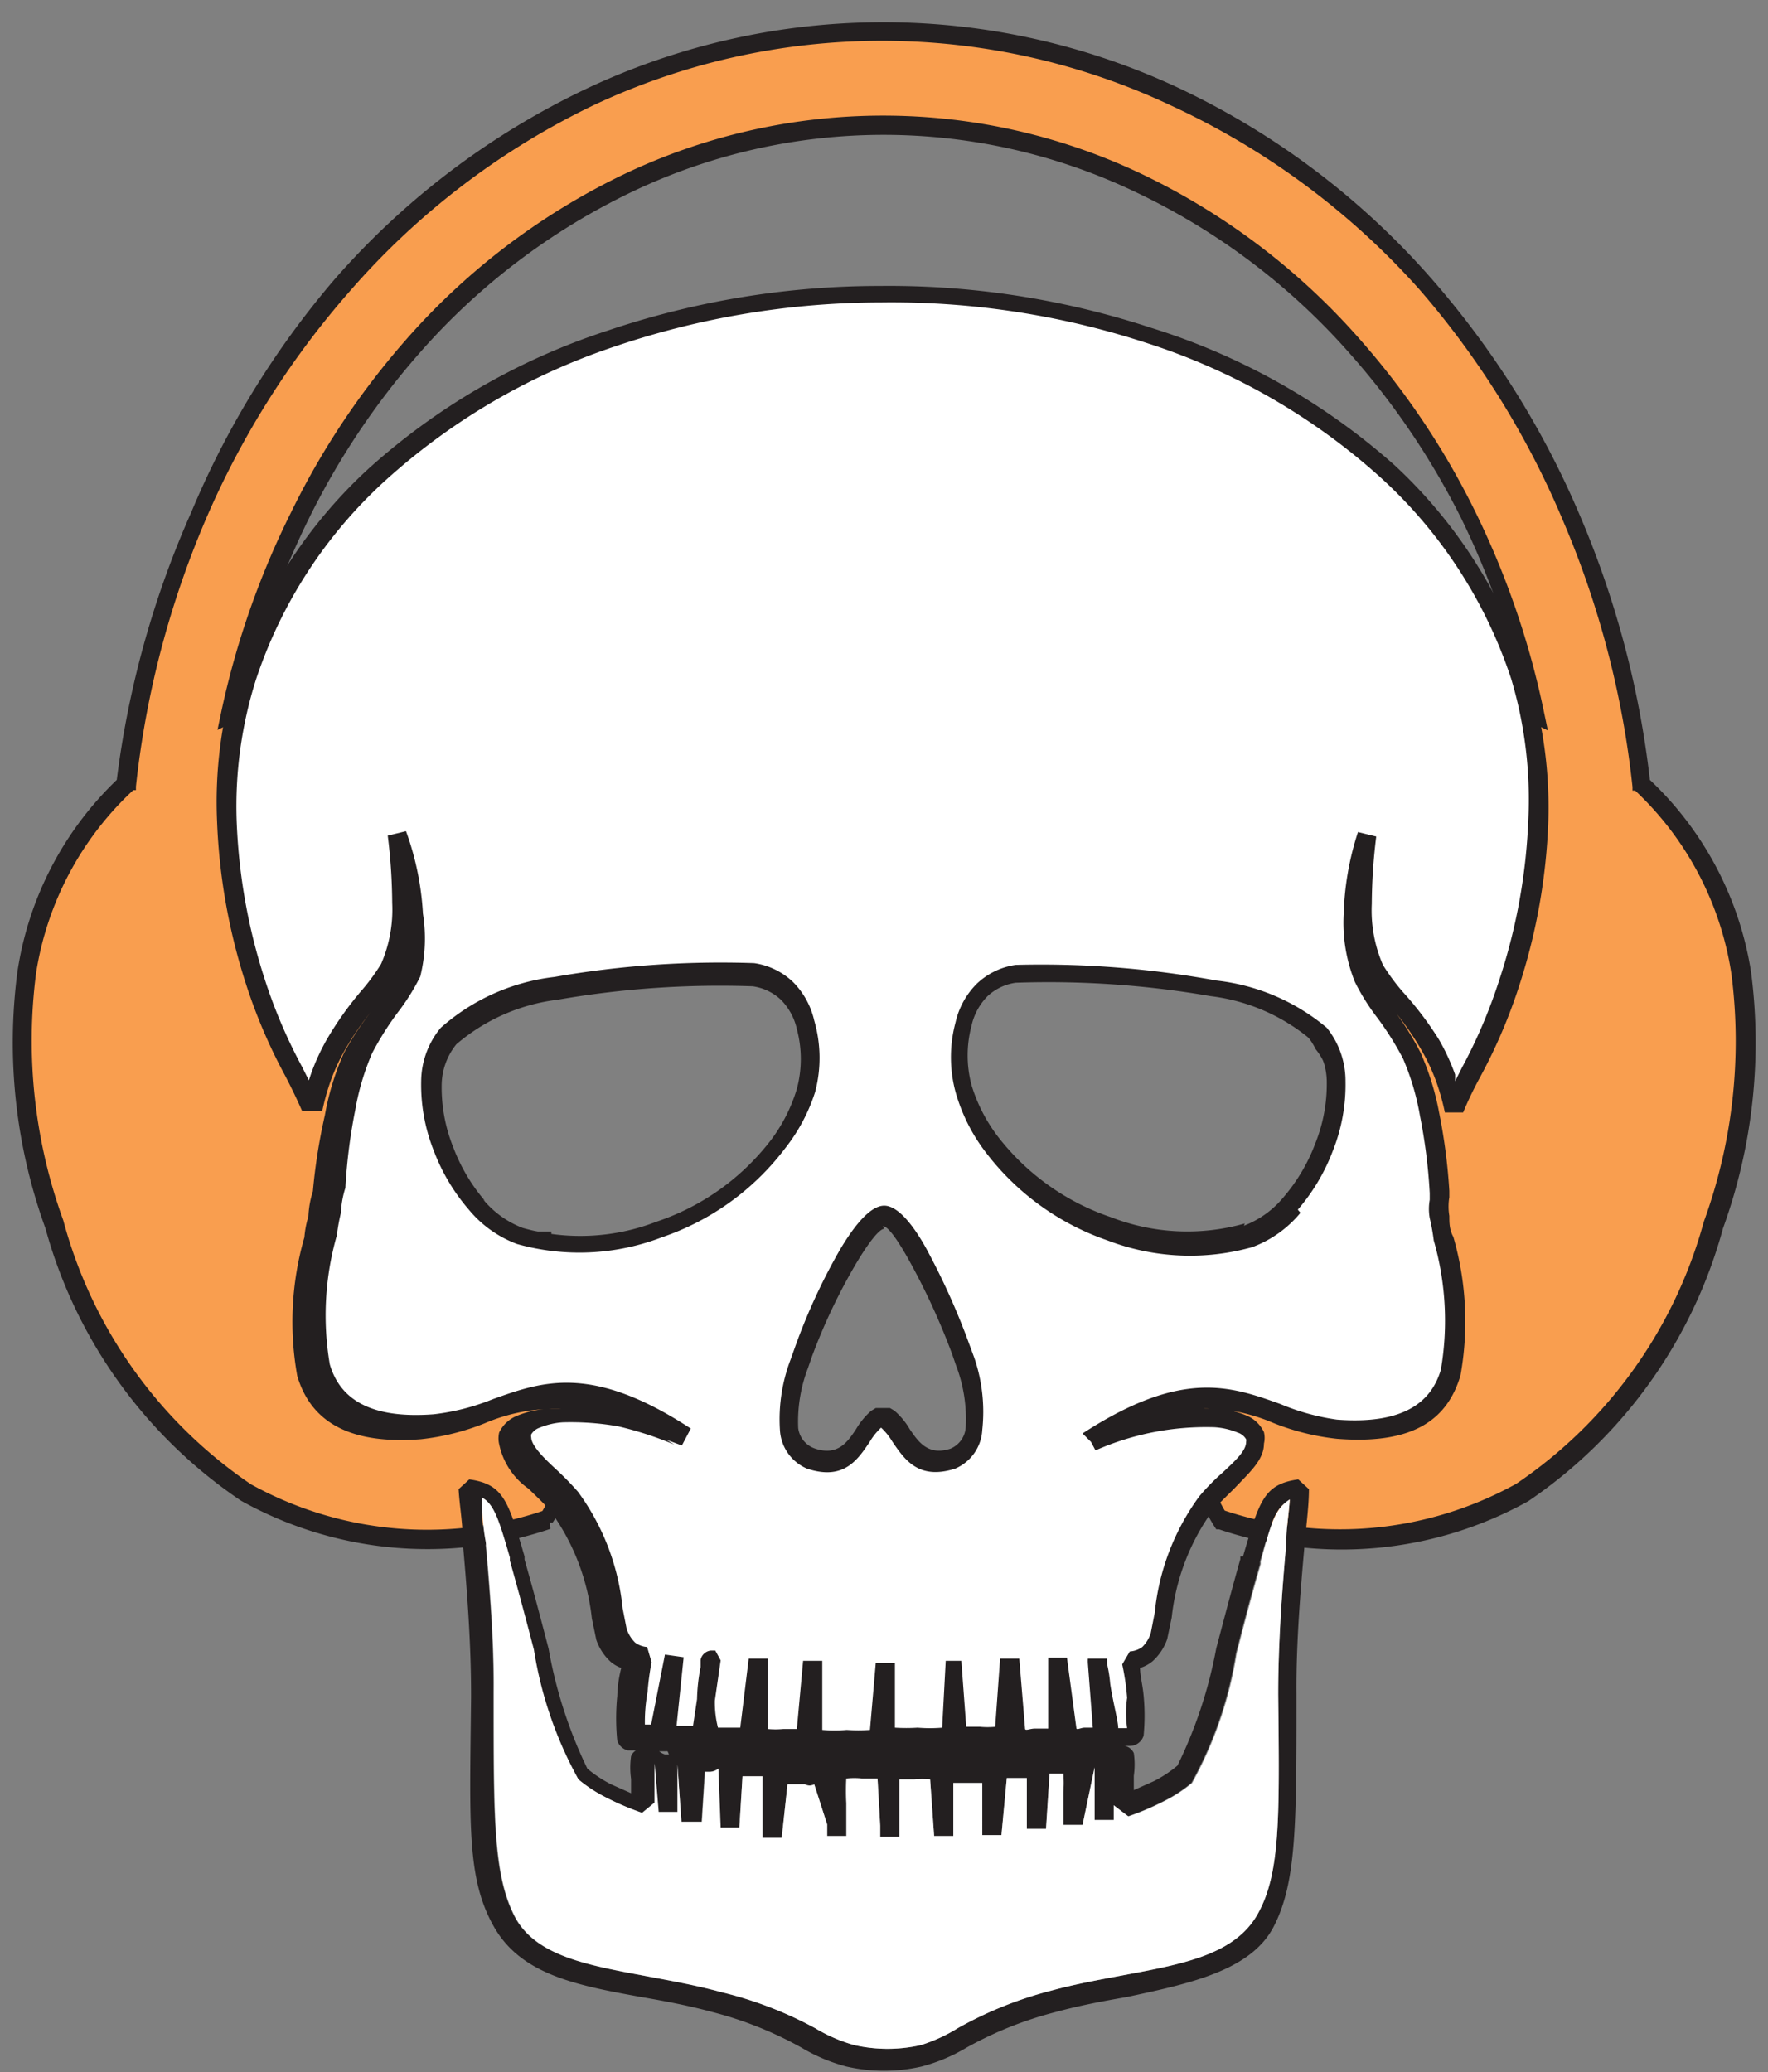 <svg xmlns="http://www.w3.org/2000/svg" viewBox="-0.29 -0.494 39.67 46.481"><rect x="-0.29" y="-0.494" width="39.67" height="46.481" fill="#808080" stroke="none"/><title>Depositphotos_52410977_10</title><g data-name="Layer 2"><g data-name="Layer 1"><path d="M12 33.59C6.1 35.23 2.57 31.93 1 27c-1.29-3.75-1.1-7.39 1.56-9.9A20.29 20.29 0 0 1 7.38 5.92 16.17 16.17 0 0 1 19.53.21a16.17 16.17 0 0 1 12.16 5.7 20.3 20.3 0 0 1 4.84 11.19c2.66 2.51 2.85 6.15 1.6 9.89-1.64 4.93-5.17 8.24-11.08 6.6-.84-1-.64-3.44.08-6.23a3.7 3.7 0 0 0 .56-.13 3.26 3.26 0 0 0 1.73-2 2.58 2.58 0 0 0-.11-2.53 2 2 0 0 0-.5-.39c1.46-3.62 3.29-6.8 4.39-7.26a10.22 10.22 0 0 1 .94.41 18 18 0 0 0-4-8.19 14.09 14.09 0 0 0-10.58-5A14.09 14.09 0 0 0 9 7.3a17.94 17.94 0 0 0-4 8.19c.3-.14.61-.28.94-.41 1.11.47 2.93 3.64 4.39 7.26a2 2 0 0 0-.49.39 2.57 2.57 0 0 0-.11 2.53 3.26 3.26 0 0 0 1.73 2 3.8 3.8 0 0 0 .55.13c.63 2.77.83 5.21-.01 6.2z" fill="#f99e4f"/><path d="M12.06 33.8a8.6 8.6 0 0 1-6.94-.63 10.81 10.81 0 0 1-4.39-6.11 12.22 12.22 0 0 1-.63-5.75A7.5 7.5 0 0 1 2.33 17 21.24 21.24 0 0 1 4 11a19.71 19.71 0 0 1 3.21-5.22 17.41 17.41 0 0 1 5.65-4.28 15.62 15.62 0 0 1 13.34 0 17.41 17.41 0 0 1 5.65 4.28A19.74 19.74 0 0 1 35.13 11a21.24 21.24 0 0 1 1.6 6A7.52 7.52 0 0 1 39 21.31a12.24 12.24 0 0 1-.63 5.75A10.82 10.82 0 0 1 34 33.18a8.61 8.61 0 0 1-6.94.63H27a3.71 3.71 0 0 1-.6-2.41 17.78 17.78 0 0 1 .63-4v-.14h.41l.26-.07a2.14 2.14 0 0 0 .89-.64 4 4 0 0 0 .71-1.2 3.58 3.58 0 0 0 .26-1.38 1.48 1.48 0 0 0-.33-.93 1.4 1.4 0 0 0-.23-.34l-.25-.17-.16-.09.07-.17a36.16 36.16 0 0 1 2.42-5 6.22 6.22 0 0 1 2.09-2.41h.16l.49.2h.07a18.31 18.31 0 0 0-1.4-3.94A17.07 17.07 0 0 0 30 7.44a14.88 14.88 0 0 0-4.84-3.64 13.1 13.1 0 0 0-11.25 0 14.88 14.88 0 0 0-4.8 3.64 17 17 0 0 0-2.49 3.74 18.3 18.3 0 0 0-1.4 3.94h.07l.49-.2h.16A6.21 6.21 0 0 1 8 17.3a36.08 36.08 0 0 1 2.42 5l.07.17-.16.09-.25.17a1.44 1.44 0 0 0-.19.18 1.48 1.48 0 0 0-.33.93 3.59 3.59 0 0 0 .26 1.38 4 4 0 0 0 .71 1.2 2.14 2.14 0 0 0 .89.64l.25.07h.41v.13a17.75 17.75 0 0 1 .63 4 3.71 3.71 0 0 1-.6 2.4h-.06zm-6.72-1a8.17 8.17 0 0 0 6.54.6 3.46 3.46 0 0 0 .46-2.07 17.06 17.06 0 0 0-.58-3.77h-.16l-.28-.08a2.56 2.56 0 0 1-1.08-.77 4.39 4.39 0 0 1-.79-1.33 4 4 0 0 1-.28-1.55 1.9 1.9 0 0 1 .44-1.2 2 2 0 0 1 .25-.23l.14-.1a35.21 35.21 0 0 0-2.32-4.74 6.49 6.49 0 0 0-1.81-2.2l-.39.16-.5.17-.39.19.09-.43A18.84 18.84 0 0 1 6.24 11a17.44 17.44 0 0 1 2.55-3.84 15.3 15.3 0 0 1 4.93-3.75 13.51 13.51 0 0 1 11.61 0 15.28 15.28 0 0 1 4.93 3.75A17.46 17.46 0 0 1 32.82 11a18.84 18.84 0 0 1 1.53 4.46l.09.43-.39-.19-.45-.21-.39-.16a6.51 6.51 0 0 0-1.81 2.2 35.25 35.25 0 0 0-2.32 4.74l.14.1a1.86 1.86 0 0 1 .25.23 1.9 1.9 0 0 1 .44 1.2 4 4 0 0 1-.28 1.55 4.39 4.39 0 0 1-.79 1.33 2.56 2.56 0 0 1-1.08.77l-.29.08h-.16a17.09 17.09 0 0 0-.58 3.78 3.47 3.47 0 0 0 .46 2.08 8.17 8.17 0 0 0 6.54-.6 10.4 10.4 0 0 0 4.21-5.88 11.82 11.82 0 0 0 .62-5.55 7.1 7.1 0 0 0-2.16-4.12h-.06v-.08a20.82 20.82 0 0 0-1.57-6A19.29 19.29 0 0 0 31.56 6 17 17 0 0 0 26 1.88a15.21 15.21 0 0 0-13 0 17 17 0 0 0-5.46 4.18 19.28 19.28 0 0 0-3.21 5.09 20.83 20.83 0 0 0-1.57 6v.08H2.7a7.09 7.09 0 0 0-2.18 4.1 11.81 11.81 0 0 0 .61 5.55 10.4 10.4 0 0 0 4.21 5.92z" fill="#231f20"/><path d="M28.6 33.19c-.28.15-.38.51-.62 1.34v.06c-.19.65-.37 1.34-.54 2a8.82 8.82 0 0 1-1 2.91 3.16 3.16 0 0 1-.61.4 6.08 6.08 0 0 1-.82.35L24.7 40v-.88 1.21h-.43v-1.18L24 40.44h-.43v-.73a3.14 3.14 0 0 0 0-.42h-.31l-.08 1.24h-.43v-1.14h-.45l-.12 1.28h-.43V39.5h-.65v1.19h-.43l-.09-1.27a2 2 0 0 0-.35 0h-.34v1.29h-.43v-.25l-.06-1.06h-.34a2 2 0 0 0-.36 0 5.15 5.15 0 0 0 0 .55v.74h-.43v-.26l-.29-.9a.22.22 0 0 1-.21 0h-.39l-.13 1.2h-.43v-1.38h-.45l-.07 1.15h-.43l-.05-1.32a.35.35 0 0 1-.18.07h-.12l-.07 1.12H15l-.09-1.28v1.06h-.43l-.09-1.09v.88l-.28.23a6.12 6.12 0 0 1-.82-.35 3.2 3.2 0 0 1-.61-.4 8.83 8.83 0 0 1-1-2.91c-.17-.65-.35-1.33-.54-2v-.07c-.24-.83-.35-1.19-.62-1.34a4.75 4.75 0 0 0 .08 1c.09 1 .19 2.21.18 3.36v.09c0 2.76 0 4 .46 4.92s1.67 1.12 3 1.37c.53.1 1.09.2 1.64.35A8.68 8.68 0 0 1 18 45a3.56 3.56 0 0 0 .88.38 3.39 3.39 0 0 0 1.49 0 3.57 3.57 0 0 0 .83-.38 8.67 8.67 0 0 1 2.09-.84c.55-.15 1.11-.25 1.64-.35 1.33-.25 2.49-.46 3-1.37s.49-2.16.46-4.92v-.02c0-1.15.09-2.36.18-3.36 0-.35.06-.68.08-1zm-1 1.23c.37-1.26.47-1.62 1.24-1.73l.24.22c0 .37-.06.8-.1 1.27-.09 1-.19 2.21-.18 3.32v.09c0 2.84 0 4.14-.51 5.13S26.4 44 25 44.3c-.52.09-1.06.19-1.61.34a8.36 8.36 0 0 0-2 .8 3.88 3.88 0 0 1-1 .42 3.79 3.79 0 0 1-1.69 0 3.88 3.88 0 0 1-1-.42 8.35 8.35 0 0 0-2-.8c-.55-.15-1.09-.25-1.61-.34-1.44-.26-2.69-.5-3.3-1.58s-.54-2.29-.51-5.13v-.09c0-1.11-.09-2.32-.18-3.32 0-.48-.08-.9-.1-1.27l.24-.22c.76.11.87.46 1.24 1.73v.07c.19.66.37 1.35.54 2a10.21 10.21 0 0 0 .87 2.69 2.83 2.83 0 0 0 .53.35l.45.2v-.32a1.8 1.8 0 0 1 0-.51.26.26 0 0 1 .11-.13h-.18a.33.33 0 0 1-.24-.22 5.09 5.09 0 0 1 0-1 2.81 2.81 0 0 1 .09-.63.76.76 0 0 1-.24-.14 1.19 1.19 0 0 1-.32-.49l-.1-.48a5 5 0 0 0-.93-2.41c-.16-.19-.34-.35-.49-.5a1.62 1.62 0 0 1-.66-1 .57.57 0 0 1 0-.26.75.75 0 0 1 .41-.38 2.07 2.07 0 0 1 .66-.15h.33a4 4 0 0 0-1.72.32 5.38 5.38 0 0 1-1.44.36c-1.72.13-2.49-.48-2.77-1.42a6.84 6.84 0 0 1 .16-3.11 2.18 2.18 0 0 1 .09-.47 2.11 2.11 0 0 1 .1-.56A12.88 12.88 0 0 1 7 24.52a6 6 0 0 1 .42-1.38 6.42 6.42 0 0 1 .6-.92 6.3 6.3 0 0 0-.56.82 4.4 4.4 0 0 0-.33.71 5.24 5.24 0 0 0-.19.68h-.45q-.17-.39-.39-.81a12.14 12.14 0 0 1-.88-2.07 13.48 13.48 0 0 1-.64-3.63 9.84 9.84 0 0 1 .42-3.3A10.93 10.93 0 0 1 8 10a14.89 14.89 0 0 1 5.35-3.08 19.09 19.09 0 0 1 6.1-1 18.85 18.85 0 0 1 6.09.94A14.84 14.84 0 0 1 31 9.94a11 11 0 0 1 3 4.71 9.88 9.88 0 0 1 .45 3.3 13.44 13.44 0 0 1-.64 3.63 12.09 12.09 0 0 1-.88 2.07q-.23.42-.39.81h-.41a5.16 5.16 0 0 0-.19-.68 4.39 4.39 0 0 0-.33-.71 6.25 6.25 0 0 0-.56-.82 6.58 6.58 0 0 1 .53.86 6 6 0 0 1 .42 1.35 12.86 12.86 0 0 1 .23 1.76v.14a1.27 1.27 0 0 0 0 .42c0 .15 0 .31.09.47a6.84 6.84 0 0 1 .16 3.11c-.28.94-1 1.56-2.77 1.42a5.38 5.38 0 0 1-1.44-.36 4 4 0 0 0-1.72-.32H27a2.07 2.07 0 0 1 .66.15.75.75 0 0 1 .41.38.56.56 0 0 1 0 .26c0 .36-.31.63-.66 1-.15.15-.32.31-.49.5a5 5 0 0 0-.92 2.4l-.1.48a1.19 1.19 0 0 1-.33.5.8.8 0 0 1-.28.15c0 .17.06.39.08.62a4.7 4.7 0 0 1 0 .9.33.33 0 0 1-.23.22.78.78 0 0 1-.23 0 .3.3 0 0 1 .24.17 1.79 1.79 0 0 1 0 .51v.32l.45-.2a2.78 2.78 0 0 0 .53-.35 10.2 10.2 0 0 0 .87-2.63c.17-.64.35-1.33.54-2v-.06zm-2.91 4.3H24a.42.42 0 0 0-.16.1.65.65 0 0 0-.2 0h-.29a1.17 1.17 0 0 0-.27.06.33.33 0 0 0-.13.09h-.15a2.15 2.15 0 0 0-.36 0 1.32 1.32 0 0 0-.33.07.34.34 0 0 0-.15.1 1.75 1.75 0 0 0-.54 0 2.08 2.08 0 0 0-.48.08.33.33 0 0 0-.16-.1 1.73 1.73 0 0 0-.58 0 2 2 0 0 0-.54.1A1.87 1.87 0 0 0 19 39a1.83 1.83 0 0 0-.57 0 .32.32 0 0 0-.16.11 1.41 1.41 0 0 0-.37-.09h-.33a1.07 1.07 0 0 0-.3 0h-.07a1.18 1.18 0 0 0-.59-.18h-.41a1 1 0 0 0-.49-.15h-.35a.62.62 0 0 0-.22-.11h.35a.39.39 0 0 0 .17.1 1.41 1.41 0 0 0 .42 0 1.68 1.68 0 0 0 .41-.06l.13-.06a.37.37 0 0 0 .17.1 1.81 1.81 0 0 0 .55 0 1.77 1.77 0 0 0 .52-.08h.08a2.34 2.34 0 0 0 .83.07 2.36 2.36 0 0 0 .79-.13 2.73 2.73 0 0 0 .75.12 2.36 2.36 0 0 0 .83-.07h.08a2.19 2.19 0 0 0 1.07 0 .36.36 0 0 0 .18-.11 1.14 1.14 0 0 0 .5.13h.27a.71.71 0 0 0 .25-.06.31.31 0 0 0 .1-.08 1.11 1.11 0 0 0 .41.1h.25a.65.65 0 0 0 .24-.06h.27zm-10 .07h-.25.06a.4.4 0 0 0 .13.07h.09zM27.62 27a2.14 2.14 0 0 0 .89-.64 4 4 0 0 0 .71-1.2 3.58 3.58 0 0 0 .26-1.38 1.48 1.48 0 0 0-.33-.93 4.3 4.3 0 0 0-2.28-1 21.25 21.25 0 0 0-4.37-.3 1.16 1.16 0 0 0-.63.3 1.35 1.35 0 0 0-.36.66 2.59 2.59 0 0 0 0 1.34A3.64 3.64 0 0 0 22.1 25a5.38 5.38 0 0 0 2.54 1.81 4.73 4.73 0 0 0 3 .14zm1.21-.36a4.39 4.39 0 0 0 .79-1.33 4 4 0 0 0 .28-1.55 1.9 1.9 0 0 0-.44-1.2A4.65 4.65 0 0 0 27 21.5a21.75 21.75 0 0 0-4.48-.31 1.59 1.59 0 0 0-.87.42 1.77 1.77 0 0 0-.48.87 3 3 0 0 0 0 1.56 4 4 0 0 0 .66 1.29 5.81 5.81 0 0 0 2.75 2 5.17 5.17 0 0 0 3.25.15 2.56 2.56 0 0 0 1.08-.77zm-17.52.77a5.16 5.16 0 0 0 3.25-.15 5.81 5.81 0 0 0 2.75-2A4 4 0 0 0 18 24a3 3 0 0 0 0-1.56 1.78 1.78 0 0 0-.48-.87 1.59 1.59 0 0 0-.87-.42 21.75 21.75 0 0 0-4.48.31A4.65 4.65 0 0 0 9.6 22.6a1.9 1.9 0 0 0-.44 1.2 4 4 0 0 0 .28 1.55 4.39 4.39 0 0 0 .79 1.33 2.56 2.56 0 0 0 1.08.77zm-.76-1a2.14 2.14 0 0 0 .89.64 4.73 4.73 0 0 0 3-.14A5.38 5.38 0 0 0 17 25.09a3.64 3.64 0 0 0 .59-1.16 2.59 2.59 0 0 0 0-1.34 1.35 1.35 0 0 0-.36-.66 1.16 1.16 0 0 0-.63-.3 21.25 21.25 0 0 0-4.37.3 4.29 4.29 0 0 0-2.28 1 1.48 1.48 0 0 0-.33.93 3.59 3.59 0 0 0 .26 1.38 4 4 0 0 0 .71 1.2zm9 .66c-.11 0-.35.31-.62.76a13.08 13.08 0 0 0-1 2.1l-.09.26a3.36 3.36 0 0 0-.22 1.35.56.56 0 0 0 .38.46c.51.17.73-.15.92-.44a1.64 1.64 0 0 1 .34-.41l.1-.06h.32l.1.06a1.63 1.63 0 0 1 .34.41c.19.28.41.61.92.44a.56.56 0 0 0 .34-.51 3.37 3.37 0 0 0-.22-1.36l-.09-.26a15.42 15.42 0 0 0-1-2.16c-.24-.42-.44-.7-.55-.7zm0-.43c-.29 0-.64.39-1 1a13.58 13.58 0 0 0-1 2.17l-.1.28a3.76 3.76 0 0 0-.24 1.54 1 1 0 0 0 .61.87c.82.27 1.13-.19 1.41-.61a1.39 1.39 0 0 1 .25-.31 1.38 1.38 0 0 1 .25.31c.28.41.59.87 1.41.61a1 1 0 0 0 .61-.87A3.75 3.75 0 0 0 21.6 30l-.1-.27a15.88 15.88 0 0 0-1-2.22c-.31-.55-.64-.92-.92-.92zm-6-19.3a18.68 18.68 0 0 1 6-1 18.43 18.43 0 0 1 6 .92 14.41 14.41 0 0 1 5.21 3 10.57 10.57 0 0 1 2.94 4.53 9.46 9.46 0 0 1 .36 3.2 13.05 13.05 0 0 1-.62 3.52 11.7 11.7 0 0 1-.85 2l-.15.3v-.15a4.81 4.81 0 0 0-.36-.78 7.39 7.39 0 0 0-.76-1.07 4.69 4.69 0 0 1-.45-.61 3.06 3.06 0 0 1-.25-1.37 12.66 12.66 0 0 1 .1-1.51l-.41-.1a6.48 6.48 0 0 0-.45 1.78 3.55 3.55 0 0 0 .24 1.53 4.86 4.86 0 0 0 .5.8 6.81 6.81 0 0 1 .58.92 5.65 5.65 0 0 1 .38 1.28 12.32 12.32 0 0 1 .22 1.74v.15a1.15 1.15 0 0 0 0 .41 4.58 4.58 0 0 1 .09.5 6.52 6.52 0 0 1 .16 2.9c-.22.75-.87 1.23-2.33 1.12a5.1 5.1 0 0 1-1.22-.35c-1.12-.4-2.21-.79-4.44.66l.2.38a6.15 6.15 0 0 1 2.67-.52 1.64 1.64 0 0 1 .52.12.34.34 0 0 1 .19.15.14.14 0 0 1 0 .06c0 .2-.24.42-.53.69a4.93 4.93 0 0 0-.52.53 5.3 5.3 0 0 0-1 2.61l-.09.46a.76.76 0 0 1-.19.31.53.53 0 0 1-.28.1l-.17.29a5.4 5.4 0 0 1 .11.75 2.45 2.45 0 0 0 0 .68h-.15c0-.16-.12-.59-.18-1a2.9 2.9 0 0 0-.07-.44v-.12h-.43a.81.81 0 0 0 0 .11l.11 1.44h-.13c-.1 0-.17.07-.19 0l-.21-1.57h-.42v1.54H23c-.11 0-.2.06-.22 0l-.13-1.57h-.45l-.11 1.53a1.82 1.82 0 0 1-.34 0h-.31l-.11-1.48H21l-.08 1.5a3.35 3.35 0 0 1-.55 0 4.13 4.13 0 0 1-.51 0v-1.45h-.43l-.13 1.5a3.9 3.9 0 0 1-.52 0 3.32 3.32 0 0 1-.55 0v-1.55h-.43l-.14 1.53h-.31a1.88 1.88 0 0 1-.34 0v-1.53h-.43l-.19 1.55h-.5a2.29 2.29 0 0 1-.07-.61l.13-.9-.12-.22h-.1a.26.26 0 0 0-.23.21v.16a4.08 4.08 0 0 0-.08.72l-.09.6h-.37l.16-1.54-.42-.06-.31 1.57h-.14a3.78 3.78 0 0 1 .06-.73 6.07 6.07 0 0 1 .09-.67l-.1-.34a.51.51 0 0 1-.27-.1.77.77 0 0 1-.19-.31l-.09-.46a5.3 5.3 0 0 0-1-2.61 6.56 6.56 0 0 0-.52-.53c-.17-.16-.51-.49-.53-.69a.15.15 0 0 1 0-.07.35.35 0 0 1 .19-.15 1.64 1.64 0 0 1 .52-.12 6.15 6.15 0 0 1 2.67.52l.2-.38c-2.22-1.45-3.32-1.06-4.44-.66a5.09 5.09 0 0 1-1.33.34c-1.46.11-2.11-.37-2.33-1.12a6.53 6.53 0 0 1 .16-2.9 4 4 0 0 1 .09-.5 2.13 2.13 0 0 1 .1-.56 12.3 12.3 0 0 1 .22-1.74 5.65 5.65 0 0 1 .38-1.28 6.85 6.85 0 0 1 .58-.92 4.81 4.81 0 0 0 .5-.8A3.54 3.54 0 0 0 9.2 20a6.45 6.45 0 0 0-.33-1.85l-.41.1a12.54 12.54 0 0 1 .1 1.51 3 3 0 0 1-.25 1.37 4.64 4.64 0 0 1-.45.61 7.5 7.5 0 0 0-.76 1.07 4.84 4.84 0 0 0-.36.78l-.05.15-.15-.3a11.71 11.71 0 0 1-.85-2 13.06 13.06 0 0 1-.62-3.52 9.41 9.41 0 0 1 .43-3.16 10.5 10.5 0 0 1 2.9-4.47 14.48 14.48 0 0 1 5.12-3z" fill="#231f20"/><path d="M28 34.53v.06c-.19.65-.37 1.34-.54 2a8.82 8.82 0 0 1-1 2.91 3.16 3.16 0 0 1-.61.4 6.08 6.08 0 0 1-.82.35L24.7 40v-.88 1.21h-.43v-1.18L24 40.44h-.43v-.73a3.15 3.15 0 0 0 0-.42h-.31l-.08 1.24h-.43v-1.14h-.45l-.12 1.28h-.43V39.5h-.65v1.19h-.43l-.09-1.27a2 2 0 0 0-.35 0h-.34v1.29h-.43v-.25l-.06-1.06h-.34a2 2 0 0 0-.36 0 5.17 5.17 0 0 0 0 .55v.74h-.43v-.26l-.29-.9a.22.22 0 0 1-.21 0h-.39l-.13 1.2h-.43v-1.38h-.45l-.07 1.15h-.42l-.05-1.32a.35.35 0 0 1-.18.07h-.12l-.07 1.12H15l-.09-1.28v1.06h-.42l-.09-1.09v.88l-.28.23a6.12 6.12 0 0 1-.82-.35 3.2 3.2 0 0 1-.61-.4 8.83 8.83 0 0 1-1-2.91c-.17-.65-.35-1.33-.54-2v-.07c-.24-.83-.35-1.19-.62-1.34a4.75 4.75 0 0 0 .08 1c.09 1 .19 2.21.18 3.36v.09c0 2.76 0 4 .46 4.92s1.67 1.12 3 1.37c.53.1 1.09.2 1.64.35A8.68 8.68 0 0 1 18 45a3.56 3.56 0 0 0 .88.38 3.39 3.39 0 0 0 1.49 0 3.57 3.57 0 0 0 .83-.38 8.67 8.67 0 0 1 2.09-.84c.55-.15 1.11-.25 1.64-.35 1.33-.25 2.49-.46 3-1.37s.49-2.16.46-4.92v-.02c0-1.15.09-2.36.18-3.36 0-.35.06-.68.08-1-.33.2-.43.56-.65 1.39z" fill="#fff"/><path d="M33.62 14.74a10.57 10.57 0 0 0-2.94-4.53 14.41 14.41 0 0 0-5.21-3 18.43 18.43 0 0 0-6-.92 18.68 18.68 0 0 0-6 1 14.48 14.48 0 0 0-5.12 3 10.5 10.5 0 0 0-2.9 4.47 9.41 9.41 0 0 0-.43 3.16 13.06 13.06 0 0 0 .62 3.52 11.71 11.71 0 0 0 .85 2l.15.3.05-.15a4.84 4.84 0 0 1 .36-.78 7.5 7.5 0 0 1 .76-1.07 4.64 4.64 0 0 0 .45-.61 3.05 3.05 0 0 0 .25-1.37 12.54 12.54 0 0 0-.1-1.51l.41-.1A6.45 6.45 0 0 1 9.2 20a3.54 3.54 0 0 1-.06 1.41 4.81 4.81 0 0 1-.5.8 6.85 6.85 0 0 0-.58.92 5.65 5.65 0 0 0-.38 1.28 12.3 12.3 0 0 0-.22 1.74 2.13 2.13 0 0 0-.1.56 4 4 0 0 0-.09.5 6.53 6.53 0 0 0-.16 2.9c.22.75.87 1.23 2.33 1.12a5.09 5.09 0 0 0 1.33-.34c1.12-.4 2.22-.79 4.44.66l-.2.38-.35-.13.18.11a7.84 7.84 0 0 0-1.26-.41 6.14 6.14 0 0 0-1.24-.09 1.64 1.64 0 0 0-.52.12.35.35 0 0 0-.19.15.15.15 0 0 0 0 .07c0 .2.36.53.53.69a6.57 6.57 0 0 1 .52.53 5.3 5.3 0 0 1 1 2.61l.09.46a.77.77 0 0 0 .19.31.51.51 0 0 0 .27.1l.1.34a6.07 6.07 0 0 0-.09.67 3.78 3.78 0 0 0-.06.73h.14l.31-1.57.42.06-.16 1.54h.37l.09-.6a4.08 4.08 0 0 1 .08-.72v-.16a.26.26 0 0 1 .23-.21h.1l.12.22-.13.9a2.29 2.29 0 0 0 .07.61h.5l.19-1.55h.43v1.58a1.88 1.88 0 0 0 .34 0h.31l.14-1.53h.43v1.55a3.31 3.31 0 0 0 .55 0 3.9 3.9 0 0 0 .52 0l.13-1.5h.43v1.45a4.13 4.13 0 0 0 .51 0 3.35 3.35 0 0 0 .55 0l.08-1.5h.35l.11 1.48h.31a1.82 1.82 0 0 0 .34 0l.11-1.53h.43l.13 1.57c0 .06.11 0 .22 0h.3v-1.59h.42l.21 1.57c0 .07.09 0 .19 0h.18l-.11-1.44a.81.81 0 0 1 0-.11h.43v.12a2.9 2.9 0 0 1 .07.44c.06.41.18.84.18 1h.2a2.45 2.45 0 0 1 0-.68 5.4 5.4 0 0 0-.11-.75l.17-.29a.53.53 0 0 0 .28-.1.76.76 0 0 0 .19-.31l.09-.46a5.3 5.3 0 0 1 1-2.61 4.94 4.94 0 0 1 .52-.53c.29-.27.53-.49.53-.69a.14.14 0 0 0 0-.06.34.34 0 0 0-.19-.15 1.64 1.64 0 0 0-.52-.12 6.15 6.15 0 0 0-2.67.52l-.1-.19h-.07.07l-.19-.19c2.23-1.45 3.32-1.06 4.44-.66a5.1 5.1 0 0 0 1.27.35c1.46.11 2.11-.37 2.33-1.12a6.52 6.52 0 0 0-.16-2.9 4.59 4.59 0 0 0-.09-.5 1.16 1.16 0 0 1 0-.41v-.15a12.32 12.32 0 0 0-.22-1.74 5.65 5.65 0 0 0-.38-1.28 6.82 6.82 0 0 0-.58-.92 4.86 4.86 0 0 1-.5-.8 3.55 3.55 0 0 1-.25-1.53 6.48 6.48 0 0 1 .32-1.83l.41.1a12.66 12.66 0 0 0-.1 1.51 3.06 3.06 0 0 0 .25 1.37 4.69 4.69 0 0 0 .45.61 7.39 7.39 0 0 1 .81 1.07 4.81 4.81 0 0 1 .36.78v.15l.15-.3a11.7 11.7 0 0 0 .85-2 13.05 13.05 0 0 0 .64-3.52 9.46 9.46 0 0 0-.38-3.2zM14.56 27.26a5.16 5.16 0 0 1-3.25.15 2.56 2.56 0 0 1-1.08-.77 4.39 4.39 0 0 1-.79-1.33 4 4 0 0 1-.28-1.55 1.9 1.9 0 0 1 .44-1.2 4.65 4.65 0 0 1 2.55-1.14 21.75 21.75 0 0 1 4.48-.31 1.59 1.59 0 0 1 .87.42 1.78 1.78 0 0 1 .48.87A3 3 0 0 1 18 24a4 4 0 0 1-.67 1.26 5.81 5.81 0 0 1-2.77 2zm7.19 4.32a1 1 0 0 1-.61.87c-.82.26-1.13-.2-1.41-.61a1.38 1.38 0 0 0-.25-.31 1.39 1.39 0 0 0-.25.31c-.28.42-.59.88-1.41.61a1 1 0 0 1-.61-.87 3.76 3.76 0 0 1 .24-1.58l.1-.28a13.58 13.58 0 0 1 1-2.17c.36-.61.71-1 1-1 .28 0 .61.37.92.92a15.87 15.87 0 0 1 1 2.22l.1.27a3.75 3.75 0 0 1 .18 1.62zm8.15-7.82a4 4 0 0 1-.28 1.55 4.39 4.39 0 0 1-.79 1.33l.06.07a2.56 2.56 0 0 1-1.08.77 5.17 5.17 0 0 1-3.25-.15 5.81 5.81 0 0 1-2.75-2 4 4 0 0 1-.66-1.33 3 3 0 0 1 0-1.56 1.77 1.77 0 0 1 .48-.87 1.59 1.59 0 0 1 .87-.42 21.75 21.75 0 0 1 4.5.35 4.65 4.65 0 0 1 2.48 1.06 1.9 1.9 0 0 1 .42 1.2z" fill="#fff"/></g></g></svg>